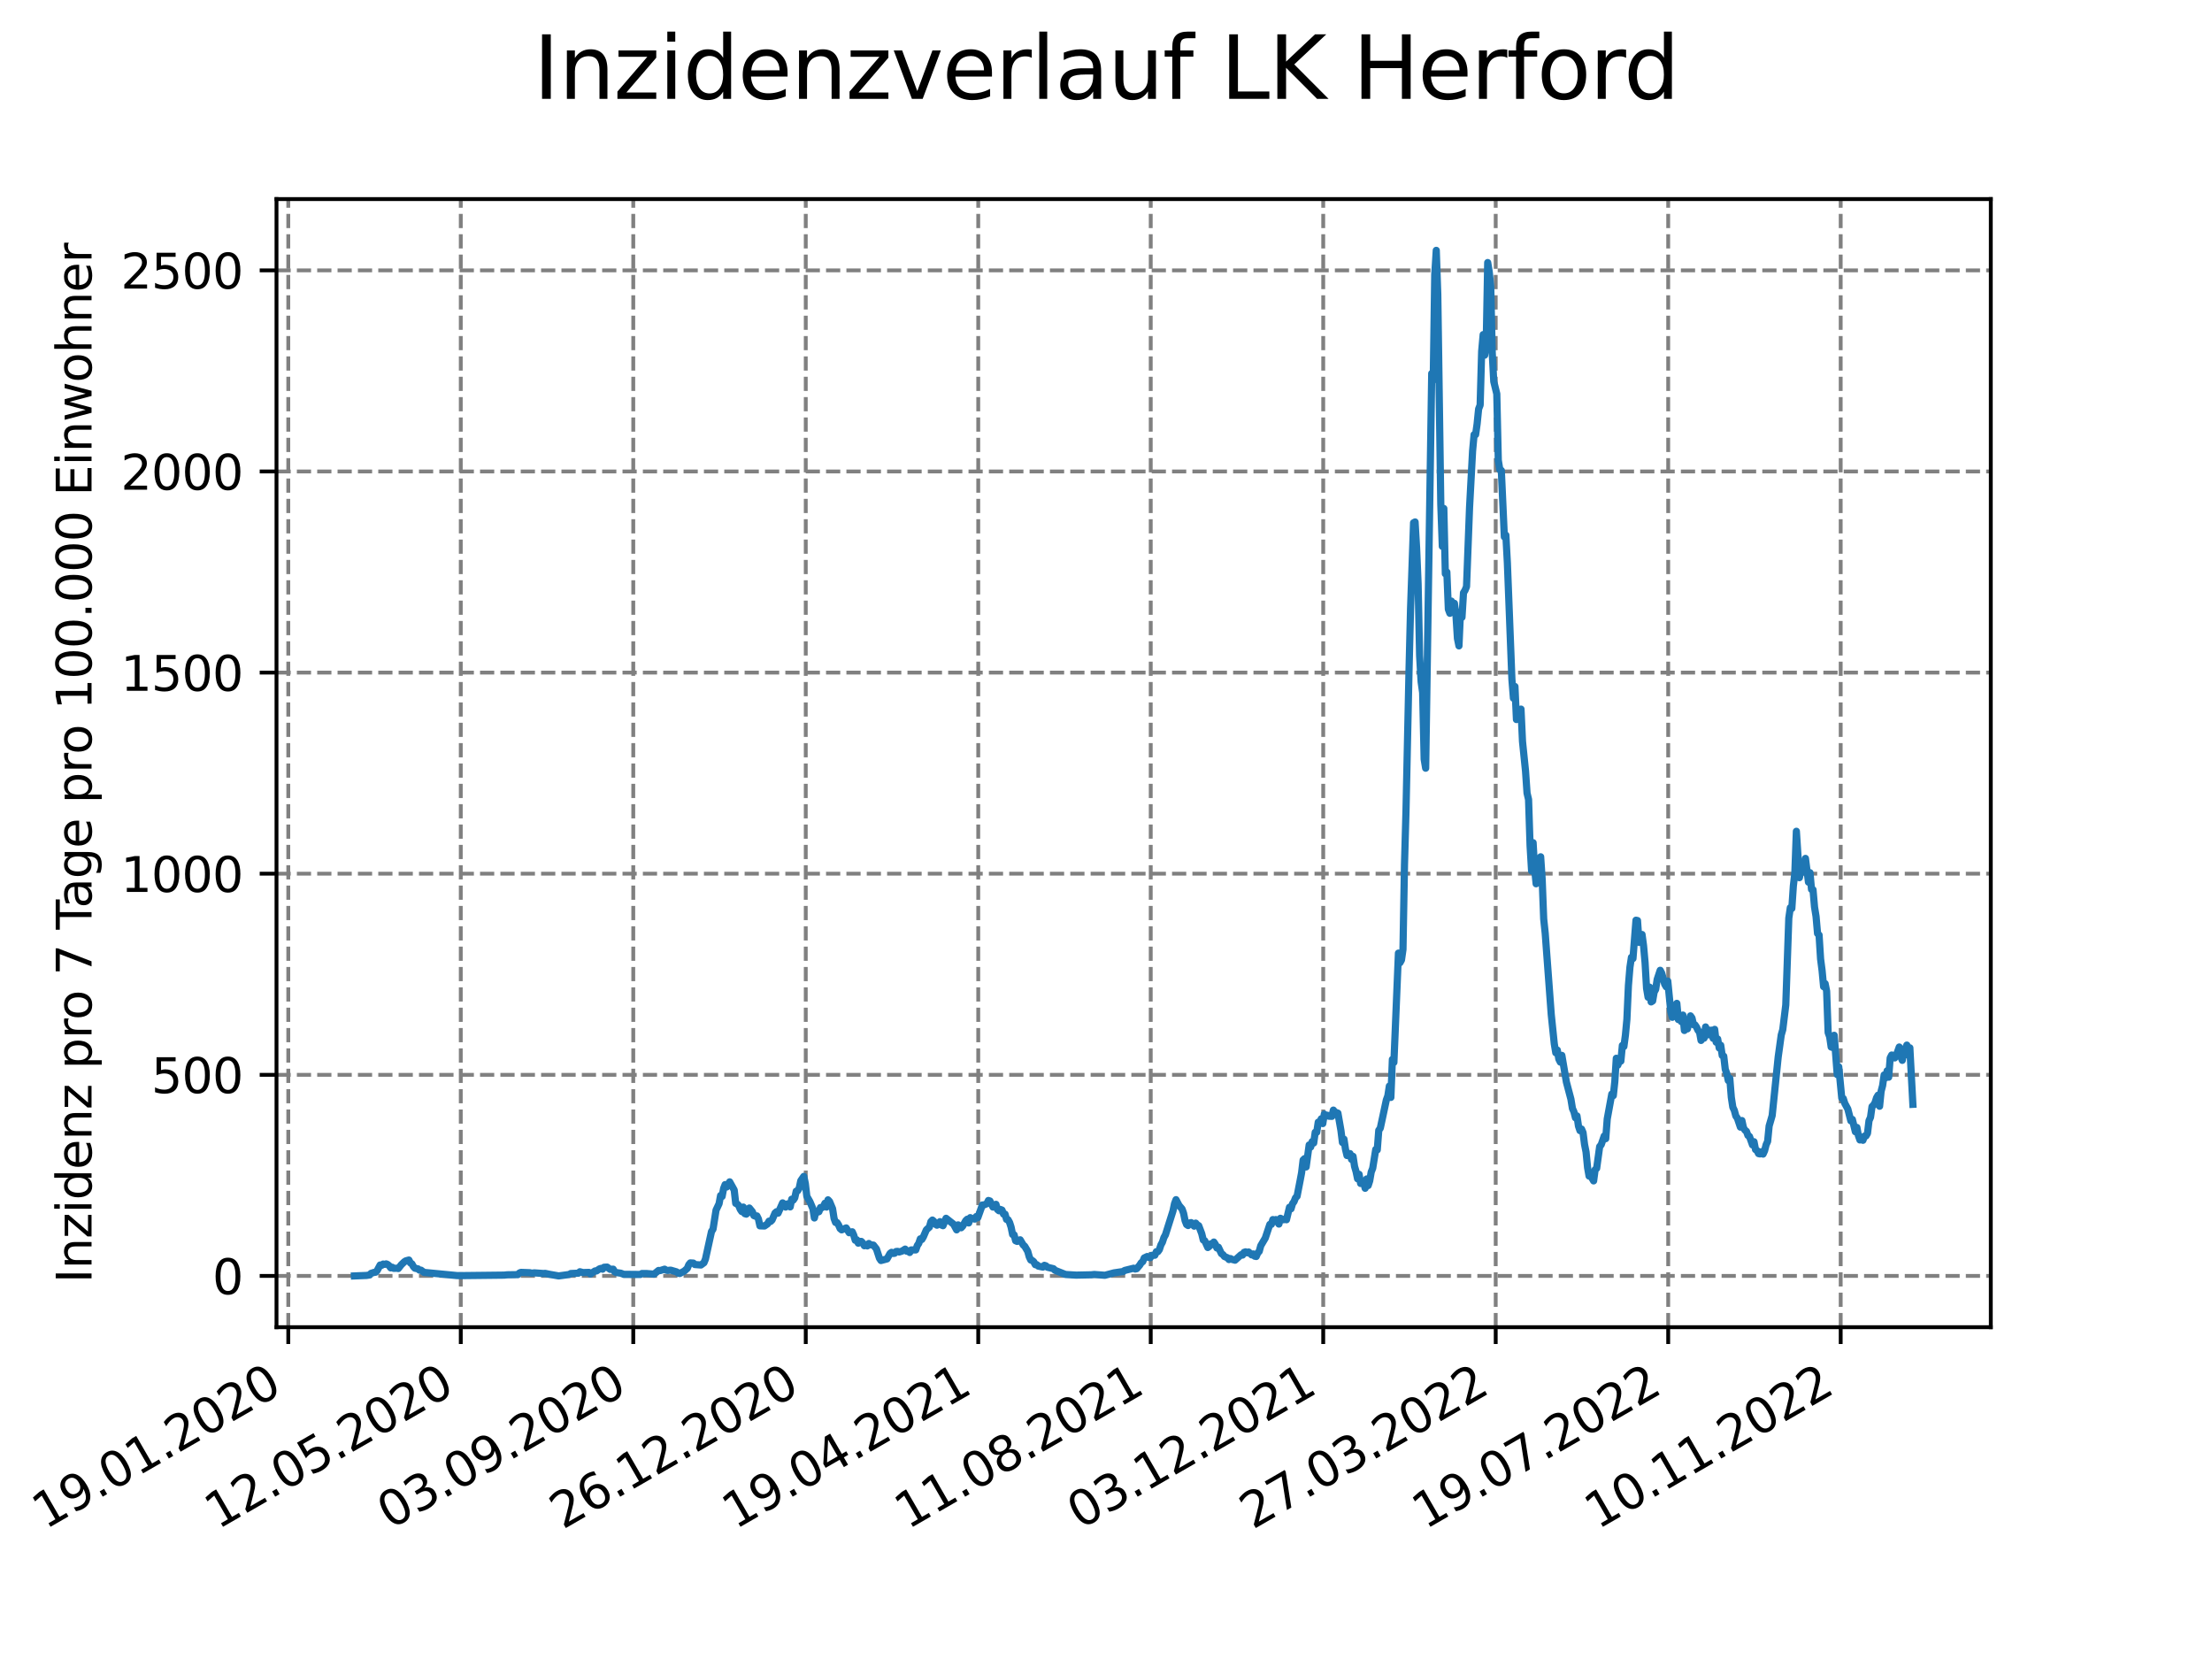 <?xml version="1.0" encoding="utf-8" standalone="no"?>
<!DOCTYPE svg PUBLIC "-//W3C//DTD SVG 1.1//EN"
  "http://www.w3.org/Graphics/SVG/1.1/DTD/svg11.dtd">
<svg xmlns:xlink="http://www.w3.org/1999/xlink" width="460.8pt" height="345.6pt" viewBox="0 0 460.8 345.6" xmlns="http://www.w3.org/2000/svg" version="1.1">
 <defs>
  <style type="text/css">*{stroke-linejoin: round; stroke-linecap: butt}</style>
 </defs>
 <g id="figure_1">
  <g id="patch_1">
   <path d="M 0 345.6 
L 460.8 345.6 
L 460.8 0 
L 0 0 
z
" style="fill: #ffffff"/>
  </g>
  <g id="axes_1">
   <g id="patch_2">
    <path d="M 57.6 276.48 
L 414.72 276.48 
L 414.72 41.472 
L 57.6 41.472 
z
" style="fill: #ffffff"/>
   </g>
   <g id="matplotlib.axis_1">
    <g id="xtick_1">
     <g id="line2d_1">
      <path d="M 60.056 276.48 
L 60.056 41.472 
" clip-path="url(#pedd8acd4c6)" style="fill: none; stroke-dasharray: 2.96,1.28; stroke-dashoffset: 0; stroke: #808080; stroke-width: 0.8"/>
     </g>
     <g id="line2d_2">
      <defs>
       <path id="m273c2d7224" d="M 0 0 
L 0 3.5 
" style="stroke: #000000; stroke-width: 0.8"/>
      </defs>
      <g>
       <use xlink:href="#m273c2d7224" x="60.056" y="276.48" style="stroke: #000000; stroke-width: 0.8"/>
      </g>
     </g>
     <g id="text_1">
      <!-- 19.01.2020 -->
      <g transform="translate(9.431 318.689) rotate(-30) scale(0.1 -0.1)">
       <defs>
        <path id="DejaVuSans-31" d="M 794 531 
L 1825 531 
L 1825 4091 
L 703 3866 
L 703 4441 
L 1819 4666 
L 2450 4666 
L 2450 531 
L 3481 531 
L 3481 0 
L 794 0 
L 794 531 
z
" transform="scale(0.016)"/>
        <path id="DejaVuSans-39" d="M 703 97 
L 703 672 
Q 941 559 1184 500 
Q 1428 441 1663 441 
Q 2288 441 2617 861 
Q 2947 1281 2994 2138 
Q 2813 1869 2534 1725 
Q 2256 1581 1919 1581 
Q 1219 1581 811 2004 
Q 403 2428 403 3163 
Q 403 3881 828 4315 
Q 1253 4750 1959 4750 
Q 2769 4750 3195 4129 
Q 3622 3509 3622 2328 
Q 3622 1225 3098 567 
Q 2575 -91 1691 -91 
Q 1453 -91 1209 -44 
Q 966 3 703 97 
z
M 1959 2075 
Q 2384 2075 2632 2365 
Q 2881 2656 2881 3163 
Q 2881 3666 2632 3958 
Q 2384 4250 1959 4250 
Q 1534 4250 1286 3958 
Q 1038 3666 1038 3163 
Q 1038 2656 1286 2365 
Q 1534 2075 1959 2075 
z
" transform="scale(0.016)"/>
        <path id="DejaVuSans-2e" d="M 684 794 
L 1344 794 
L 1344 0 
L 684 0 
L 684 794 
z
" transform="scale(0.016)"/>
        <path id="DejaVuSans-30" d="M 2034 4250 
Q 1547 4250 1301 3770 
Q 1056 3291 1056 2328 
Q 1056 1369 1301 889 
Q 1547 409 2034 409 
Q 2525 409 2770 889 
Q 3016 1369 3016 2328 
Q 3016 3291 2770 3770 
Q 2525 4250 2034 4250 
z
M 2034 4750 
Q 2819 4750 3233 4129 
Q 3647 3509 3647 2328 
Q 3647 1150 3233 529 
Q 2819 -91 2034 -91 
Q 1250 -91 836 529 
Q 422 1150 422 2328 
Q 422 3509 836 4129 
Q 1250 4750 2034 4750 
z
" transform="scale(0.016)"/>
        <path id="DejaVuSans-32" d="M 1228 531 
L 3431 531 
L 3431 0 
L 469 0 
L 469 531 
Q 828 903 1448 1529 
Q 2069 2156 2228 2338 
Q 2531 2678 2651 2914 
Q 2772 3150 2772 3378 
Q 2772 3750 2511 3984 
Q 2250 4219 1831 4219 
Q 1534 4219 1204 4116 
Q 875 4013 500 3803 
L 500 4441 
Q 881 4594 1212 4672 
Q 1544 4750 1819 4750 
Q 2544 4750 2975 4387 
Q 3406 4025 3406 3419 
Q 3406 3131 3298 2873 
Q 3191 2616 2906 2266 
Q 2828 2175 2409 1742 
Q 1991 1309 1228 531 
z
" transform="scale(0.016)"/>
       </defs>
       <use xlink:href="#DejaVuSans-31"/>
       <use xlink:href="#DejaVuSans-39" x="63.623"/>
       <use xlink:href="#DejaVuSans-2e" x="127.246"/>
       <use xlink:href="#DejaVuSans-30" x="159.033"/>
       <use xlink:href="#DejaVuSans-31" x="222.656"/>
       <use xlink:href="#DejaVuSans-2e" x="286.279"/>
       <use xlink:href="#DejaVuSans-32" x="318.066"/>
       <use xlink:href="#DejaVuSans-30" x="381.689"/>
       <use xlink:href="#DejaVuSans-32" x="445.312"/>
       <use xlink:href="#DejaVuSans-30" x="508.936"/>
      </g>
     </g>
    </g>
    <g id="xtick_2">
     <g id="line2d_3">
      <path d="M 95.989 276.48 
L 95.989 41.472 
" clip-path="url(#pedd8acd4c6)" style="fill: none; stroke-dasharray: 2.96,1.28; stroke-dashoffset: 0; stroke: #808080; stroke-width: 0.8"/>
     </g>
     <g id="line2d_4">
      <g>
       <use xlink:href="#m273c2d7224" x="95.989" y="276.48" style="stroke: #000000; stroke-width: 0.8"/>
      </g>
     </g>
     <g id="text_2">
      <!-- 12.05.2020 -->
      <g transform="translate(45.363 318.689) rotate(-30) scale(0.1 -0.1)">
       <defs>
        <path id="DejaVuSans-35" d="M 691 4666 
L 3169 4666 
L 3169 4134 
L 1269 4134 
L 1269 2991 
Q 1406 3038 1543 3061 
Q 1681 3084 1819 3084 
Q 2600 3084 3056 2656 
Q 3513 2228 3513 1497 
Q 3513 744 3044 326 
Q 2575 -91 1722 -91 
Q 1428 -91 1123 -41 
Q 819 9 494 109 
L 494 744 
Q 775 591 1075 516 
Q 1375 441 1709 441 
Q 2250 441 2565 725 
Q 2881 1009 2881 1497 
Q 2881 1984 2565 2268 
Q 2250 2553 1709 2553 
Q 1456 2553 1204 2497 
Q 953 2441 691 2322 
L 691 4666 
z
" transform="scale(0.016)"/>
       </defs>
       <use xlink:href="#DejaVuSans-31"/>
       <use xlink:href="#DejaVuSans-32" x="63.623"/>
       <use xlink:href="#DejaVuSans-2e" x="127.246"/>
       <use xlink:href="#DejaVuSans-30" x="159.033"/>
       <use xlink:href="#DejaVuSans-35" x="222.656"/>
       <use xlink:href="#DejaVuSans-2e" x="286.279"/>
       <use xlink:href="#DejaVuSans-32" x="318.066"/>
       <use xlink:href="#DejaVuSans-30" x="381.689"/>
       <use xlink:href="#DejaVuSans-32" x="445.312"/>
       <use xlink:href="#DejaVuSans-30" x="508.936"/>
      </g>
     </g>
    </g>
    <g id="xtick_3">
     <g id="line2d_5">
      <path d="M 131.921 276.48 
L 131.921 41.472 
" clip-path="url(#pedd8acd4c6)" style="fill: none; stroke-dasharray: 2.96,1.28; stroke-dashoffset: 0; stroke: #808080; stroke-width: 0.8"/>
     </g>
     <g id="line2d_6">
      <g>
       <use xlink:href="#m273c2d7224" x="131.921" y="276.48" style="stroke: #000000; stroke-width: 0.8"/>
      </g>
     </g>
     <g id="text_3">
      <!-- 03.09.2020 -->
      <g transform="translate(81.296 318.689) rotate(-30) scale(0.1 -0.1)">
       <defs>
        <path id="DejaVuSans-33" d="M 2597 2516 
Q 3050 2419 3304 2112 
Q 3559 1806 3559 1356 
Q 3559 666 3084 287 
Q 2609 -91 1734 -91 
Q 1441 -91 1130 -33 
Q 819 25 488 141 
L 488 750 
Q 750 597 1062 519 
Q 1375 441 1716 441 
Q 2309 441 2620 675 
Q 2931 909 2931 1356 
Q 2931 1769 2642 2001 
Q 2353 2234 1838 2234 
L 1294 2234 
L 1294 2753 
L 1863 2753 
Q 2328 2753 2575 2939 
Q 2822 3125 2822 3475 
Q 2822 3834 2567 4026 
Q 2313 4219 1838 4219 
Q 1578 4219 1281 4162 
Q 984 4106 628 3988 
L 628 4550 
Q 988 4650 1302 4700 
Q 1616 4750 1894 4750 
Q 2613 4750 3031 4423 
Q 3450 4097 3450 3541 
Q 3450 3153 3228 2886 
Q 3006 2619 2597 2516 
z
" transform="scale(0.016)"/>
       </defs>
       <use xlink:href="#DejaVuSans-30"/>
       <use xlink:href="#DejaVuSans-33" x="63.623"/>
       <use xlink:href="#DejaVuSans-2e" x="127.246"/>
       <use xlink:href="#DejaVuSans-30" x="159.033"/>
       <use xlink:href="#DejaVuSans-39" x="222.656"/>
       <use xlink:href="#DejaVuSans-2e" x="286.279"/>
       <use xlink:href="#DejaVuSans-32" x="318.066"/>
       <use xlink:href="#DejaVuSans-30" x="381.689"/>
       <use xlink:href="#DejaVuSans-32" x="445.312"/>
       <use xlink:href="#DejaVuSans-30" x="508.936"/>
      </g>
     </g>
    </g>
    <g id="xtick_4">
     <g id="line2d_7">
      <path d="M 167.854 276.48 
L 167.854 41.472 
" clip-path="url(#pedd8acd4c6)" style="fill: none; stroke-dasharray: 2.96,1.28; stroke-dashoffset: 0; stroke: #808080; stroke-width: 0.8"/>
     </g>
     <g id="line2d_8">
      <g>
       <use xlink:href="#m273c2d7224" x="167.854" y="276.48" style="stroke: #000000; stroke-width: 0.8"/>
      </g>
     </g>
     <g id="text_4">
      <!-- 26.12.2020 -->
      <g transform="translate(117.229 318.689) rotate(-30) scale(0.1 -0.1)">
       <defs>
        <path id="DejaVuSans-36" d="M 2113 2584 
Q 1688 2584 1439 2293 
Q 1191 2003 1191 1497 
Q 1191 994 1439 701 
Q 1688 409 2113 409 
Q 2538 409 2786 701 
Q 3034 994 3034 1497 
Q 3034 2003 2786 2293 
Q 2538 2584 2113 2584 
z
M 3366 4563 
L 3366 3988 
Q 3128 4100 2886 4159 
Q 2644 4219 2406 4219 
Q 1781 4219 1451 3797 
Q 1122 3375 1075 2522 
Q 1259 2794 1537 2939 
Q 1816 3084 2150 3084 
Q 2853 3084 3261 2657 
Q 3669 2231 3669 1497 
Q 3669 778 3244 343 
Q 2819 -91 2113 -91 
Q 1303 -91 875 529 
Q 447 1150 447 2328 
Q 447 3434 972 4092 
Q 1497 4750 2381 4750 
Q 2619 4750 2861 4703 
Q 3103 4656 3366 4563 
z
" transform="scale(0.016)"/>
       </defs>
       <use xlink:href="#DejaVuSans-32"/>
       <use xlink:href="#DejaVuSans-36" x="63.623"/>
       <use xlink:href="#DejaVuSans-2e" x="127.246"/>
       <use xlink:href="#DejaVuSans-31" x="159.033"/>
       <use xlink:href="#DejaVuSans-32" x="222.656"/>
       <use xlink:href="#DejaVuSans-2e" x="286.279"/>
       <use xlink:href="#DejaVuSans-32" x="318.066"/>
       <use xlink:href="#DejaVuSans-30" x="381.689"/>
       <use xlink:href="#DejaVuSans-32" x="445.312"/>
       <use xlink:href="#DejaVuSans-30" x="508.936"/>
      </g>
     </g>
    </g>
    <g id="xtick_5">
     <g id="line2d_9">
      <path d="M 203.786 276.48 
L 203.786 41.472 
" clip-path="url(#pedd8acd4c6)" style="fill: none; stroke-dasharray: 2.96,1.28; stroke-dashoffset: 0; stroke: #808080; stroke-width: 0.8"/>
     </g>
     <g id="line2d_10">
      <g>
       <use xlink:href="#m273c2d7224" x="203.786" y="276.48" style="stroke: #000000; stroke-width: 0.8"/>
      </g>
     </g>
     <g id="text_5">
      <!-- 19.04.2021 -->
      <g transform="translate(153.161 318.689) rotate(-30) scale(0.1 -0.1)">
       <defs>
        <path id="DejaVuSans-34" d="M 2419 4116 
L 825 1625 
L 2419 1625 
L 2419 4116 
z
M 2253 4666 
L 3047 4666 
L 3047 1625 
L 3713 1625 
L 3713 1100 
L 3047 1100 
L 3047 0 
L 2419 0 
L 2419 1100 
L 313 1100 
L 313 1709 
L 2253 4666 
z
" transform="scale(0.016)"/>
       </defs>
       <use xlink:href="#DejaVuSans-31"/>
       <use xlink:href="#DejaVuSans-39" x="63.623"/>
       <use xlink:href="#DejaVuSans-2e" x="127.246"/>
       <use xlink:href="#DejaVuSans-30" x="159.033"/>
       <use xlink:href="#DejaVuSans-34" x="222.656"/>
       <use xlink:href="#DejaVuSans-2e" x="286.279"/>
       <use xlink:href="#DejaVuSans-32" x="318.066"/>
       <use xlink:href="#DejaVuSans-30" x="381.689"/>
       <use xlink:href="#DejaVuSans-32" x="445.312"/>
       <use xlink:href="#DejaVuSans-31" x="508.936"/>
      </g>
     </g>
    </g>
    <g id="xtick_6">
     <g id="line2d_11">
      <path d="M 239.719 276.48 
L 239.719 41.472 
" clip-path="url(#pedd8acd4c6)" style="fill: none; stroke-dasharray: 2.96,1.28; stroke-dashoffset: 0; stroke: #808080; stroke-width: 0.8"/>
     </g>
     <g id="line2d_12">
      <g>
       <use xlink:href="#m273c2d7224" x="239.719" y="276.48" style="stroke: #000000; stroke-width: 0.8"/>
      </g>
     </g>
     <g id="text_6">
      <!-- 11.08.2021 -->
      <g transform="translate(189.094 318.689) rotate(-30) scale(0.1 -0.1)">
       <defs>
        <path id="DejaVuSans-38" d="M 2034 2216 
Q 1584 2216 1326 1975 
Q 1069 1734 1069 1313 
Q 1069 891 1326 650 
Q 1584 409 2034 409 
Q 2484 409 2743 651 
Q 3003 894 3003 1313 
Q 3003 1734 2745 1975 
Q 2488 2216 2034 2216 
z
M 1403 2484 
Q 997 2584 770 2862 
Q 544 3141 544 3541 
Q 544 4100 942 4425 
Q 1341 4750 2034 4750 
Q 2731 4750 3128 4425 
Q 3525 4100 3525 3541 
Q 3525 3141 3298 2862 
Q 3072 2584 2669 2484 
Q 3125 2378 3379 2068 
Q 3634 1759 3634 1313 
Q 3634 634 3220 271 
Q 2806 -91 2034 -91 
Q 1263 -91 848 271 
Q 434 634 434 1313 
Q 434 1759 690 2068 
Q 947 2378 1403 2484 
z
M 1172 3481 
Q 1172 3119 1398 2916 
Q 1625 2713 2034 2713 
Q 2441 2713 2670 2916 
Q 2900 3119 2900 3481 
Q 2900 3844 2670 4047 
Q 2441 4250 2034 4250 
Q 1625 4250 1398 4047 
Q 1172 3844 1172 3481 
z
" transform="scale(0.016)"/>
       </defs>
       <use xlink:href="#DejaVuSans-31"/>
       <use xlink:href="#DejaVuSans-31" x="63.623"/>
       <use xlink:href="#DejaVuSans-2e" x="127.246"/>
       <use xlink:href="#DejaVuSans-30" x="159.033"/>
       <use xlink:href="#DejaVuSans-38" x="222.656"/>
       <use xlink:href="#DejaVuSans-2e" x="286.279"/>
       <use xlink:href="#DejaVuSans-32" x="318.066"/>
       <use xlink:href="#DejaVuSans-30" x="381.689"/>
       <use xlink:href="#DejaVuSans-32" x="445.312"/>
       <use xlink:href="#DejaVuSans-31" x="508.936"/>
      </g>
     </g>
    </g>
    <g id="xtick_7">
     <g id="line2d_13">
      <path d="M 275.652 276.48 
L 275.652 41.472 
" clip-path="url(#pedd8acd4c6)" style="fill: none; stroke-dasharray: 2.96,1.28; stroke-dashoffset: 0; stroke: #808080; stroke-width: 0.8"/>
     </g>
     <g id="line2d_14">
      <g>
       <use xlink:href="#m273c2d7224" x="275.652" y="276.48" style="stroke: #000000; stroke-width: 0.8"/>
      </g>
     </g>
     <g id="text_7">
      <!-- 03.12.2021 -->
      <g transform="translate(225.027 318.689) rotate(-30) scale(0.1 -0.1)">
       <use xlink:href="#DejaVuSans-30"/>
       <use xlink:href="#DejaVuSans-33" x="63.623"/>
       <use xlink:href="#DejaVuSans-2e" x="127.246"/>
       <use xlink:href="#DejaVuSans-31" x="159.033"/>
       <use xlink:href="#DejaVuSans-32" x="222.656"/>
       <use xlink:href="#DejaVuSans-2e" x="286.279"/>
       <use xlink:href="#DejaVuSans-32" x="318.066"/>
       <use xlink:href="#DejaVuSans-30" x="381.689"/>
       <use xlink:href="#DejaVuSans-32" x="445.312"/>
       <use xlink:href="#DejaVuSans-31" x="508.936"/>
      </g>
     </g>
    </g>
    <g id="xtick_8">
     <g id="line2d_15">
      <path d="M 311.584 276.48 
L 311.584 41.472 
" clip-path="url(#pedd8acd4c6)" style="fill: none; stroke-dasharray: 2.96,1.28; stroke-dashoffset: 0; stroke: #808080; stroke-width: 0.8"/>
     </g>
     <g id="line2d_16">
      <g>
       <use xlink:href="#m273c2d7224" x="311.584" y="276.48" style="stroke: #000000; stroke-width: 0.8"/>
      </g>
     </g>
     <g id="text_8">
      <!-- 27.03.2022 -->
      <g transform="translate(260.959 318.689) rotate(-30) scale(0.1 -0.1)">
       <defs>
        <path id="DejaVuSans-37" d="M 525 4666 
L 3525 4666 
L 3525 4397 
L 1831 0 
L 1172 0 
L 2766 4134 
L 525 4134 
L 525 4666 
z
" transform="scale(0.016)"/>
       </defs>
       <use xlink:href="#DejaVuSans-32"/>
       <use xlink:href="#DejaVuSans-37" x="63.623"/>
       <use xlink:href="#DejaVuSans-2e" x="127.246"/>
       <use xlink:href="#DejaVuSans-30" x="159.033"/>
       <use xlink:href="#DejaVuSans-33" x="222.656"/>
       <use xlink:href="#DejaVuSans-2e" x="286.279"/>
       <use xlink:href="#DejaVuSans-32" x="318.066"/>
       <use xlink:href="#DejaVuSans-30" x="381.689"/>
       <use xlink:href="#DejaVuSans-32" x="445.312"/>
       <use xlink:href="#DejaVuSans-32" x="508.936"/>
      </g>
     </g>
    </g>
    <g id="xtick_9">
     <g id="line2d_17">
      <path d="M 347.517 276.48 
L 347.517 41.472 
" clip-path="url(#pedd8acd4c6)" style="fill: none; stroke-dasharray: 2.96,1.28; stroke-dashoffset: 0; stroke: #808080; stroke-width: 0.8"/>
     </g>
     <g id="line2d_18">
      <g>
       <use xlink:href="#m273c2d7224" x="347.517" y="276.48" style="stroke: #000000; stroke-width: 0.8"/>
      </g>
     </g>
     <g id="text_9">
      <!-- 19.07.2022 -->
      <g transform="translate(296.892 318.689) rotate(-30) scale(0.1 -0.1)">
       <use xlink:href="#DejaVuSans-31"/>
       <use xlink:href="#DejaVuSans-39" x="63.623"/>
       <use xlink:href="#DejaVuSans-2e" x="127.246"/>
       <use xlink:href="#DejaVuSans-30" x="159.033"/>
       <use xlink:href="#DejaVuSans-37" x="222.656"/>
       <use xlink:href="#DejaVuSans-2e" x="286.279"/>
       <use xlink:href="#DejaVuSans-32" x="318.066"/>
       <use xlink:href="#DejaVuSans-30" x="381.689"/>
       <use xlink:href="#DejaVuSans-32" x="445.312"/>
       <use xlink:href="#DejaVuSans-32" x="508.936"/>
      </g>
     </g>
    </g>
    <g id="xtick_10">
     <g id="line2d_19">
      <path d="M 383.45 276.48 
L 383.45 41.472 
" clip-path="url(#pedd8acd4c6)" style="fill: none; stroke-dasharray: 2.96,1.28; stroke-dashoffset: 0; stroke: #808080; stroke-width: 0.8"/>
     </g>
     <g id="line2d_20">
      <g>
       <use xlink:href="#m273c2d7224" x="383.45" y="276.48" style="stroke: #000000; stroke-width: 0.8"/>
      </g>
     </g>
     <g id="text_10">
      <!-- 10.11.2022 -->
      <g transform="translate(332.824 318.689) rotate(-30) scale(0.1 -0.1)">
       <use xlink:href="#DejaVuSans-31"/>
       <use xlink:href="#DejaVuSans-30" x="63.623"/>
       <use xlink:href="#DejaVuSans-2e" x="127.246"/>
       <use xlink:href="#DejaVuSans-31" x="159.033"/>
       <use xlink:href="#DejaVuSans-31" x="222.656"/>
       <use xlink:href="#DejaVuSans-2e" x="286.279"/>
       <use xlink:href="#DejaVuSans-32" x="318.066"/>
       <use xlink:href="#DejaVuSans-30" x="381.689"/>
       <use xlink:href="#DejaVuSans-32" x="445.312"/>
       <use xlink:href="#DejaVuSans-32" x="508.936"/>
      </g>
     </g>
    </g>
   </g>
   <g id="matplotlib.axis_2">
    <g id="ytick_1">
     <g id="line2d_21">
      <path d="M 57.6 265.798 
L 414.72 265.798 
" clip-path="url(#pedd8acd4c6)" style="fill: none; stroke-dasharray: 2.96,1.28; stroke-dashoffset: 0; stroke: #808080; stroke-width: 0.8"/>
     </g>
     <g id="line2d_22">
      <defs>
       <path id="m7cd1b153c2" d="M 0 0 
L -3.5 0 
" style="stroke: #000000; stroke-width: 0.8"/>
      </defs>
      <g>
       <use xlink:href="#m7cd1b153c2" x="57.6" y="265.798" style="stroke: #000000; stroke-width: 0.8"/>
      </g>
     </g>
     <g id="text_11">
      <!-- 0 -->
      <g transform="translate(44.237 269.597) scale(0.1 -0.1)">
       <use xlink:href="#DejaVuSans-30"/>
      </g>
     </g>
    </g>
    <g id="ytick_2">
     <g id="line2d_23">
      <path d="M 57.6 223.902 
L 414.72 223.902 
" clip-path="url(#pedd8acd4c6)" style="fill: none; stroke-dasharray: 2.96,1.28; stroke-dashoffset: 0; stroke: #808080; stroke-width: 0.8"/>
     </g>
     <g id="line2d_24">
      <g>
       <use xlink:href="#m7cd1b153c2" x="57.6" y="223.902" style="stroke: #000000; stroke-width: 0.8"/>
      </g>
     </g>
     <g id="text_12">
      <!-- 500 -->
      <g transform="translate(31.512 227.701) scale(0.1 -0.1)">
       <use xlink:href="#DejaVuSans-35"/>
       <use xlink:href="#DejaVuSans-30" x="63.623"/>
       <use xlink:href="#DejaVuSans-30" x="127.246"/>
      </g>
     </g>
    </g>
    <g id="ytick_3">
     <g id="line2d_25">
      <path d="M 57.6 182.006 
L 414.72 182.006 
" clip-path="url(#pedd8acd4c6)" style="fill: none; stroke-dasharray: 2.96,1.28; stroke-dashoffset: 0; stroke: #808080; stroke-width: 0.8"/>
     </g>
     <g id="line2d_26">
      <g>
       <use xlink:href="#m7cd1b153c2" x="57.6" y="182.006" style="stroke: #000000; stroke-width: 0.8"/>
      </g>
     </g>
     <g id="text_13">
      <!-- 1000 -->
      <g transform="translate(25.15 185.806) scale(0.1 -0.1)">
       <use xlink:href="#DejaVuSans-31"/>
       <use xlink:href="#DejaVuSans-30" x="63.623"/>
       <use xlink:href="#DejaVuSans-30" x="127.246"/>
       <use xlink:href="#DejaVuSans-30" x="190.869"/>
      </g>
     </g>
    </g>
    <g id="ytick_4">
     <g id="line2d_27">
      <path d="M 57.6 140.111 
L 414.72 140.111 
" clip-path="url(#pedd8acd4c6)" style="fill: none; stroke-dasharray: 2.96,1.28; stroke-dashoffset: 0; stroke: #808080; stroke-width: 0.8"/>
     </g>
     <g id="line2d_28">
      <g>
       <use xlink:href="#m7cd1b153c2" x="57.6" y="140.111" style="stroke: #000000; stroke-width: 0.8"/>
      </g>
     </g>
     <g id="text_14">
      <!-- 1500 -->
      <g transform="translate(25.15 143.91) scale(0.1 -0.1)">
       <use xlink:href="#DejaVuSans-31"/>
       <use xlink:href="#DejaVuSans-35" x="63.623"/>
       <use xlink:href="#DejaVuSans-30" x="127.246"/>
       <use xlink:href="#DejaVuSans-30" x="190.869"/>
      </g>
     </g>
    </g>
    <g id="ytick_5">
     <g id="line2d_29">
      <path d="M 57.6 98.215 
L 414.72 98.215 
" clip-path="url(#pedd8acd4c6)" style="fill: none; stroke-dasharray: 2.96,1.28; stroke-dashoffset: 0; stroke: #808080; stroke-width: 0.8"/>
     </g>
     <g id="line2d_30">
      <g>
       <use xlink:href="#m7cd1b153c2" x="57.6" y="98.215" style="stroke: #000000; stroke-width: 0.8"/>
      </g>
     </g>
     <g id="text_15">
      <!-- 2000 -->
      <g transform="translate(25.15 102.014) scale(0.1 -0.1)">
       <use xlink:href="#DejaVuSans-32"/>
       <use xlink:href="#DejaVuSans-30" x="63.623"/>
       <use xlink:href="#DejaVuSans-30" x="127.246"/>
       <use xlink:href="#DejaVuSans-30" x="190.869"/>
      </g>
     </g>
    </g>
    <g id="ytick_6">
     <g id="line2d_31">
      <path d="M 57.6 56.319 
L 414.72 56.319 
" clip-path="url(#pedd8acd4c6)" style="fill: none; stroke-dasharray: 2.96,1.28; stroke-dashoffset: 0; stroke: #808080; stroke-width: 0.8"/>
     </g>
     <g id="line2d_32">
      <g>
       <use xlink:href="#m7cd1b153c2" x="57.6" y="56.319" style="stroke: #000000; stroke-width: 0.8"/>
      </g>
     </g>
     <g id="text_16">
      <!-- 2500 -->
      <g transform="translate(25.15 60.118) scale(0.1 -0.1)">
       <use xlink:href="#DejaVuSans-32"/>
       <use xlink:href="#DejaVuSans-35" x="63.623"/>
       <use xlink:href="#DejaVuSans-30" x="127.246"/>
       <use xlink:href="#DejaVuSans-30" x="190.869"/>
      </g>
     </g>
    </g>
    <g id="text_17">
     <!-- Inzidenz pro 7 Tage pro 100.000 Einwohner -->
     <g transform="translate(19.07 267.301) rotate(-90) scale(0.1 -0.1)">
      <defs>
       <path id="DejaVuSans-49" d="M 628 4666 
L 1259 4666 
L 1259 0 
L 628 0 
L 628 4666 
z
" transform="scale(0.016)"/>
       <path id="DejaVuSans-6e" d="M 3513 2113 
L 3513 0 
L 2938 0 
L 2938 2094 
Q 2938 2591 2744 2837 
Q 2550 3084 2163 3084 
Q 1697 3084 1428 2787 
Q 1159 2491 1159 1978 
L 1159 0 
L 581 0 
L 581 3500 
L 1159 3500 
L 1159 2956 
Q 1366 3272 1645 3428 
Q 1925 3584 2291 3584 
Q 2894 3584 3203 3211 
Q 3513 2838 3513 2113 
z
" transform="scale(0.016)"/>
       <path id="DejaVuSans-7a" d="M 353 3500 
L 3084 3500 
L 3084 2975 
L 922 459 
L 3084 459 
L 3084 0 
L 275 0 
L 275 525 
L 2438 3041 
L 353 3041 
L 353 3500 
z
" transform="scale(0.016)"/>
       <path id="DejaVuSans-69" d="M 603 3500 
L 1178 3500 
L 1178 0 
L 603 0 
L 603 3500 
z
M 603 4863 
L 1178 4863 
L 1178 4134 
L 603 4134 
L 603 4863 
z
" transform="scale(0.016)"/>
       <path id="DejaVuSans-64" d="M 2906 2969 
L 2906 4863 
L 3481 4863 
L 3481 0 
L 2906 0 
L 2906 525 
Q 2725 213 2448 61 
Q 2172 -91 1784 -91 
Q 1150 -91 751 415 
Q 353 922 353 1747 
Q 353 2572 751 3078 
Q 1150 3584 1784 3584 
Q 2172 3584 2448 3432 
Q 2725 3281 2906 2969 
z
M 947 1747 
Q 947 1113 1208 752 
Q 1469 391 1925 391 
Q 2381 391 2643 752 
Q 2906 1113 2906 1747 
Q 2906 2381 2643 2742 
Q 2381 3103 1925 3103 
Q 1469 3103 1208 2742 
Q 947 2381 947 1747 
z
" transform="scale(0.016)"/>
       <path id="DejaVuSans-65" d="M 3597 1894 
L 3597 1613 
L 953 1613 
Q 991 1019 1311 708 
Q 1631 397 2203 397 
Q 2534 397 2845 478 
Q 3156 559 3463 722 
L 3463 178 
Q 3153 47 2828 -22 
Q 2503 -91 2169 -91 
Q 1331 -91 842 396 
Q 353 884 353 1716 
Q 353 2575 817 3079 
Q 1281 3584 2069 3584 
Q 2775 3584 3186 3129 
Q 3597 2675 3597 1894 
z
M 3022 2063 
Q 3016 2534 2758 2815 
Q 2500 3097 2075 3097 
Q 1594 3097 1305 2825 
Q 1016 2553 972 2059 
L 3022 2063 
z
" transform="scale(0.016)"/>
       <path id="DejaVuSans-20" transform="scale(0.016)"/>
       <path id="DejaVuSans-70" d="M 1159 525 
L 1159 -1331 
L 581 -1331 
L 581 3500 
L 1159 3500 
L 1159 2969 
Q 1341 3281 1617 3432 
Q 1894 3584 2278 3584 
Q 2916 3584 3314 3078 
Q 3713 2572 3713 1747 
Q 3713 922 3314 415 
Q 2916 -91 2278 -91 
Q 1894 -91 1617 61 
Q 1341 213 1159 525 
z
M 3116 1747 
Q 3116 2381 2855 2742 
Q 2594 3103 2138 3103 
Q 1681 3103 1420 2742 
Q 1159 2381 1159 1747 
Q 1159 1113 1420 752 
Q 1681 391 2138 391 
Q 2594 391 2855 752 
Q 3116 1113 3116 1747 
z
" transform="scale(0.016)"/>
       <path id="DejaVuSans-72" d="M 2631 2963 
Q 2534 3019 2420 3045 
Q 2306 3072 2169 3072 
Q 1681 3072 1420 2755 
Q 1159 2438 1159 1844 
L 1159 0 
L 581 0 
L 581 3500 
L 1159 3500 
L 1159 2956 
Q 1341 3275 1631 3429 
Q 1922 3584 2338 3584 
Q 2397 3584 2469 3576 
Q 2541 3569 2628 3553 
L 2631 2963 
z
" transform="scale(0.016)"/>
       <path id="DejaVuSans-6f" d="M 1959 3097 
Q 1497 3097 1228 2736 
Q 959 2375 959 1747 
Q 959 1119 1226 758 
Q 1494 397 1959 397 
Q 2419 397 2687 759 
Q 2956 1122 2956 1747 
Q 2956 2369 2687 2733 
Q 2419 3097 1959 3097 
z
M 1959 3584 
Q 2709 3584 3137 3096 
Q 3566 2609 3566 1747 
Q 3566 888 3137 398 
Q 2709 -91 1959 -91 
Q 1206 -91 779 398 
Q 353 888 353 1747 
Q 353 2609 779 3096 
Q 1206 3584 1959 3584 
z
" transform="scale(0.016)"/>
       <path id="DejaVuSans-54" d="M -19 4666 
L 3928 4666 
L 3928 4134 
L 2272 4134 
L 2272 0 
L 1638 0 
L 1638 4134 
L -19 4134 
L -19 4666 
z
" transform="scale(0.016)"/>
       <path id="DejaVuSans-61" d="M 2194 1759 
Q 1497 1759 1228 1600 
Q 959 1441 959 1056 
Q 959 750 1161 570 
Q 1363 391 1709 391 
Q 2188 391 2477 730 
Q 2766 1069 2766 1631 
L 2766 1759 
L 2194 1759 
z
M 3341 1997 
L 3341 0 
L 2766 0 
L 2766 531 
Q 2569 213 2275 61 
Q 1981 -91 1556 -91 
Q 1019 -91 701 211 
Q 384 513 384 1019 
Q 384 1609 779 1909 
Q 1175 2209 1959 2209 
L 2766 2209 
L 2766 2266 
Q 2766 2663 2505 2880 
Q 2244 3097 1772 3097 
Q 1472 3097 1187 3025 
Q 903 2953 641 2809 
L 641 3341 
Q 956 3463 1253 3523 
Q 1550 3584 1831 3584 
Q 2591 3584 2966 3190 
Q 3341 2797 3341 1997 
z
" transform="scale(0.016)"/>
       <path id="DejaVuSans-67" d="M 2906 1791 
Q 2906 2416 2648 2759 
Q 2391 3103 1925 3103 
Q 1463 3103 1205 2759 
Q 947 2416 947 1791 
Q 947 1169 1205 825 
Q 1463 481 1925 481 
Q 2391 481 2648 825 
Q 2906 1169 2906 1791 
z
M 3481 434 
Q 3481 -459 3084 -895 
Q 2688 -1331 1869 -1331 
Q 1566 -1331 1297 -1286 
Q 1028 -1241 775 -1147 
L 775 -588 
Q 1028 -725 1275 -790 
Q 1522 -856 1778 -856 
Q 2344 -856 2625 -561 
Q 2906 -266 2906 331 
L 2906 616 
Q 2728 306 2450 153 
Q 2172 0 1784 0 
Q 1141 0 747 490 
Q 353 981 353 1791 
Q 353 2603 747 3093 
Q 1141 3584 1784 3584 
Q 2172 3584 2450 3431 
Q 2728 3278 2906 2969 
L 2906 3500 
L 3481 3500 
L 3481 434 
z
" transform="scale(0.016)"/>
       <path id="DejaVuSans-45" d="M 628 4666 
L 3578 4666 
L 3578 4134 
L 1259 4134 
L 1259 2753 
L 3481 2753 
L 3481 2222 
L 1259 2222 
L 1259 531 
L 3634 531 
L 3634 0 
L 628 0 
L 628 4666 
z
" transform="scale(0.016)"/>
       <path id="DejaVuSans-77" d="M 269 3500 
L 844 3500 
L 1563 769 
L 2278 3500 
L 2956 3500 
L 3675 769 
L 4391 3500 
L 4966 3500 
L 4050 0 
L 3372 0 
L 2619 2869 
L 1863 0 
L 1184 0 
L 269 3500 
z
" transform="scale(0.016)"/>
       <path id="DejaVuSans-68" d="M 3513 2113 
L 3513 0 
L 2938 0 
L 2938 2094 
Q 2938 2591 2744 2837 
Q 2550 3084 2163 3084 
Q 1697 3084 1428 2787 
Q 1159 2491 1159 1978 
L 1159 0 
L 581 0 
L 581 4863 
L 1159 4863 
L 1159 2956 
Q 1366 3272 1645 3428 
Q 1925 3584 2291 3584 
Q 2894 3584 3203 3211 
Q 3513 2838 3513 2113 
z
" transform="scale(0.016)"/>
      </defs>
      <use xlink:href="#DejaVuSans-49"/>
      <use xlink:href="#DejaVuSans-6e" x="29.492"/>
      <use xlink:href="#DejaVuSans-7a" x="92.871"/>
      <use xlink:href="#DejaVuSans-69" x="145.361"/>
      <use xlink:href="#DejaVuSans-64" x="173.145"/>
      <use xlink:href="#DejaVuSans-65" x="236.621"/>
      <use xlink:href="#DejaVuSans-6e" x="298.145"/>
      <use xlink:href="#DejaVuSans-7a" x="361.523"/>
      <use xlink:href="#DejaVuSans-20" x="414.014"/>
      <use xlink:href="#DejaVuSans-70" x="445.801"/>
      <use xlink:href="#DejaVuSans-72" x="509.277"/>
      <use xlink:href="#DejaVuSans-6f" x="548.141"/>
      <use xlink:href="#DejaVuSans-20" x="609.322"/>
      <use xlink:href="#DejaVuSans-37" x="641.109"/>
      <use xlink:href="#DejaVuSans-20" x="704.732"/>
      <use xlink:href="#DejaVuSans-54" x="736.52"/>
      <use xlink:href="#DejaVuSans-61" x="781.104"/>
      <use xlink:href="#DejaVuSans-67" x="842.383"/>
      <use xlink:href="#DejaVuSans-65" x="905.859"/>
      <use xlink:href="#DejaVuSans-20" x="967.383"/>
      <use xlink:href="#DejaVuSans-70" x="999.17"/>
      <use xlink:href="#DejaVuSans-72" x="1062.646"/>
      <use xlink:href="#DejaVuSans-6f" x="1101.51"/>
      <use xlink:href="#DejaVuSans-20" x="1162.691"/>
      <use xlink:href="#DejaVuSans-31" x="1194.479"/>
      <use xlink:href="#DejaVuSans-30" x="1258.102"/>
      <use xlink:href="#DejaVuSans-30" x="1321.725"/>
      <use xlink:href="#DejaVuSans-2e" x="1385.348"/>
      <use xlink:href="#DejaVuSans-30" x="1417.135"/>
      <use xlink:href="#DejaVuSans-30" x="1480.758"/>
      <use xlink:href="#DejaVuSans-30" x="1544.381"/>
      <use xlink:href="#DejaVuSans-20" x="1608.004"/>
      <use xlink:href="#DejaVuSans-45" x="1639.791"/>
      <use xlink:href="#DejaVuSans-69" x="1702.975"/>
      <use xlink:href="#DejaVuSans-6e" x="1730.758"/>
      <use xlink:href="#DejaVuSans-77" x="1794.137"/>
      <use xlink:href="#DejaVuSans-6f" x="1875.924"/>
      <use xlink:href="#DejaVuSans-68" x="1937.105"/>
      <use xlink:href="#DejaVuSans-6e" x="2000.484"/>
      <use xlink:href="#DejaVuSans-65" x="2063.863"/>
      <use xlink:href="#DejaVuSans-72" x="2125.387"/>
     </g>
    </g>
   </g>
   <g id="line2d_33">
    <path d="M 73.833 265.798 
L 76.354 265.697 
L 76.985 265.597 
L 77.3 265.263 
L 77.93 265.062 
L 78.246 265.029 
L 78.561 264.694 
L 79.191 263.524 
L 79.506 263.591 
L 79.822 263.323 
L 80.137 263.39 
L 80.452 263.29 
L 80.767 263.424 
L 81.082 263.691 
L 81.397 264.126 
L 81.713 263.992 
L 82.028 264.226 
L 82.658 264.193 
L 82.973 264.26 
L 83.604 263.457 
L 84.234 262.855 
L 84.549 262.655 
L 85.18 262.487 
L 85.495 263.089 
L 85.81 263.29 
L 86.125 263.858 
L 86.441 264.193 
L 87.071 264.326 
L 87.386 264.594 
L 87.701 264.594 
L 88.332 265.062 
L 95.266 265.731 
L 96.212 265.731 
L 105.037 265.631 
L 105.668 265.564 
L 107.874 265.53 
L 108.189 265.196 
L 108.505 265.062 
L 110.396 265.129 
L 110.711 265.229 
L 111.341 265.162 
L 113.233 265.296 
L 113.548 265.263 
L 114.493 265.463 
L 116.385 265.798 
L 118.591 265.497 
L 118.906 265.296 
L 120.482 265.229 
L 120.797 264.928 
L 121.428 265.096 
L 122.689 265.062 
L 123.004 265.397 
L 123.949 264.761 
L 124.265 264.761 
L 124.895 264.326 
L 125.21 264.226 
L 125.525 264.393 
L 125.84 263.992 
L 126.471 263.959 
L 127.101 264.427 
L 127.732 264.393 
L 128.047 264.928 
L 128.362 265.096 
L 129.308 265.229 
L 129.938 265.463 
L 133.405 265.497 
L 133.72 265.296 
L 134.666 265.296 
L 136.242 265.43 
L 137.188 264.661 
L 137.503 264.694 
L 138.448 264.393 
L 138.764 264.594 
L 139.079 264.661 
L 139.709 264.594 
L 140.97 264.962 
L 141.285 265.229 
L 141.6 265.296 
L 142.546 264.795 
L 143.176 264.226 
L 143.492 263.457 
L 143.807 263.089 
L 144.437 263.123 
L 144.752 263.424 
L 146.013 263.524 
L 146.644 263.056 
L 146.959 262.287 
L 148.22 256.535 
L 148.535 256.067 
L 149.165 252.088 
L 149.796 250.75 
L 150.111 249.045 
L 150.426 249.245 
L 150.741 247.573 
L 151.056 246.771 
L 151.372 247.272 
L 152.002 246.202 
L 152.948 247.908 
L 153.263 250.683 
L 153.578 250.817 
L 153.893 251.151 
L 154.208 251.921 
L 154.524 252.389 
L 154.839 251.452 
L 155.154 252.823 
L 155.469 252.924 
L 155.784 252.656 
L 156.1 251.653 
L 156.73 252.422 
L 157.045 253.225 
L 157.36 253.358 
L 157.676 253.292 
L 157.991 253.927 
L 158.306 255.365 
L 159.252 255.398 
L 159.882 254.963 
L 160.197 254.395 
L 160.512 254.462 
L 160.828 254.161 
L 161.458 252.69 
L 161.773 252.422 
L 162.088 252.723 
L 163.034 250.583 
L 163.349 250.817 
L 163.664 251.452 
L 163.98 250.817 
L 164.295 250.75 
L 164.61 251.419 
L 164.925 249.814 
L 165.24 250.014 
L 165.556 249.546 
L 165.871 248.142 
L 166.186 248.042 
L 166.501 247.473 
L 166.816 245.968 
L 167.447 245.065 
L 167.762 246.537 
L 168.077 249.212 
L 168.708 250.315 
L 169.338 251.787 
L 169.653 253.726 
L 169.968 252.355 
L 170.283 252.522 
L 170.599 252.422 
L 170.914 251.553 
L 171.229 251.586 
L 171.544 251.285 
L 171.859 250.65 
L 172.175 251.452 
L 172.49 249.948 
L 172.805 250.282 
L 173.435 251.787 
L 173.751 253.827 
L 174.066 254.663 
L 174.381 254.696 
L 174.696 255.198 
L 175.011 255.933 
L 175.327 256.201 
L 176.272 255.799 
L 176.903 256.803 
L 177.533 256.602 
L 177.848 257.304 
L 178.163 258.374 
L 178.479 258.274 
L 178.794 258.976 
L 179.109 258.608 
L 179.424 258.608 
L 179.739 258.943 
L 180.055 259.511 
L 180.37 259.377 
L 180.685 259.545 
L 181 259.043 
L 181.315 259.311 
L 181.946 259.377 
L 182.576 260.18 
L 183.207 262.119 
L 183.522 262.588 
L 184.783 262.253 
L 185.413 261.116 
L 185.728 260.882 
L 186.043 261.116 
L 186.359 261.083 
L 186.674 260.715 
L 186.989 260.682 
L 187.304 260.815 
L 187.935 260.615 
L 188.565 260.213 
L 188.88 260.648 
L 189.195 260.581 
L 189.511 260.916 
L 189.826 260.381 
L 190.771 260.381 
L 191.087 259.478 
L 191.402 259.01 
L 191.717 258.073 
L 192.032 258.207 
L 192.347 257.672 
L 192.978 256.201 
L 193.608 255.632 
L 193.923 254.495 
L 194.239 254.161 
L 194.554 254.428 
L 194.869 255.03 
L 195.184 255.231 
L 195.815 254.495 
L 196.13 255.198 
L 196.445 255.331 
L 197.075 253.793 
L 198.651 255.03 
L 199.282 256.201 
L 199.597 255.164 
L 200.227 255.766 
L 200.543 255.432 
L 201.173 254.295 
L 201.488 253.994 
L 201.803 254.763 
L 202.119 253.659 
L 202.434 253.827 
L 203.064 253.96 
L 203.379 253.425 
L 203.695 253.659 
L 204.64 251.018 
L 204.955 251.018 
L 205.586 250.75 
L 205.901 250.081 
L 206.216 250.182 
L 206.847 251.452 
L 207.477 250.884 
L 207.792 251.954 
L 208.107 252.221 
L 208.423 251.954 
L 208.738 252.088 
L 209.053 252.924 
L 209.368 252.924 
L 209.683 254.027 
L 209.999 254.094 
L 210.314 254.663 
L 210.629 255.632 
L 210.944 257.17 
L 211.259 257.237 
L 211.575 258.475 
L 211.89 258.608 
L 212.52 258.274 
L 213.151 259.344 
L 213.466 259.612 
L 214.096 260.682 
L 214.411 261.819 
L 214.726 262.487 
L 215.042 262.588 
L 215.357 262.855 
L 215.672 263.457 
L 215.987 263.457 
L 216.302 263.758 
L 217.248 263.959 
L 217.563 263.591 
L 217.878 263.691 
L 218.194 263.992 
L 219.454 264.293 
L 219.77 264.627 
L 221.976 265.497 
L 224.182 265.631 
L 227.334 265.564 
L 227.965 265.497 
L 230.171 265.664 
L 232.062 265.162 
L 233.638 264.928 
L 233.954 264.895 
L 234.269 264.661 
L 236.16 264.193 
L 236.475 264.36 
L 236.79 264.293 
L 237.421 263.557 
L 237.736 263.056 
L 238.051 262.822 
L 238.366 262.053 
L 238.997 261.752 
L 239.312 261.952 
L 239.627 261.986 
L 239.942 261.518 
L 240.573 261.484 
L 240.888 260.748 
L 241.203 260.748 
L 241.518 260.314 
L 241.834 259.344 
L 242.149 258.776 
L 242.464 257.806 
L 242.779 257.237 
L 244.355 252.255 
L 244.67 250.75 
L 244.986 249.914 
L 245.616 251.118 
L 246.246 251.854 
L 246.562 252.756 
L 246.877 254.295 
L 247.192 255.097 
L 247.507 255.298 
L 247.822 254.763 
L 248.138 254.696 
L 248.453 254.963 
L 248.768 255.432 
L 249.083 254.796 
L 249.398 255.164 
L 249.714 255.331 
L 250.344 257.003 
L 250.659 258.307 
L 250.974 258.475 
L 251.605 259.879 
L 251.92 259.645 
L 252.235 259.11 
L 252.55 259.277 
L 252.866 258.742 
L 253.181 259.21 
L 253.496 259.979 
L 253.811 259.812 
L 254.442 261.15 
L 254.757 261.35 
L 255.072 261.752 
L 255.702 262.019 
L 256.018 262.387 
L 256.333 262.186 
L 256.648 262.354 
L 257.278 262.521 
L 258.539 261.384 
L 258.854 261.451 
L 259.169 260.882 
L 259.485 260.782 
L 259.8 260.983 
L 260.115 260.815 
L 260.745 261.417 
L 261.061 261.217 
L 261.376 261.685 
L 261.691 261.752 
L 262.006 261.016 
L 262.321 260.682 
L 262.637 259.511 
L 263.582 257.906 
L 264.528 255.064 
L 264.843 255.064 
L 265.158 254.061 
L 265.473 254.161 
L 265.789 254.061 
L 266.419 254.997 
L 266.734 253.793 
L 267.365 254.094 
L 267.68 254.027 
L 267.995 254.094 
L 268.625 251.486 
L 268.941 251.82 
L 269.256 250.75 
L 269.571 250.315 
L 269.886 249.513 
L 270.201 249.212 
L 270.832 245.968 
L 271.147 244.296 
L 271.462 241.655 
L 271.777 241.354 
L 272.093 243.093 
L 272.723 238.511 
L 273.038 238.946 
L 273.353 237.809 
L 273.669 238.11 
L 273.984 235.87 
L 274.299 235.87 
L 274.614 233.763 
L 274.929 233.796 
L 275.245 233.061 
L 275.56 234.064 
L 275.875 232.091 
L 276.19 232.392 
L 276.505 232.325 
L 276.821 232.526 
L 277.451 232.559 
L 277.766 231.255 
L 278.081 231.656 
L 278.712 231.89 
L 279.342 235.502 
L 279.657 238.01 
L 279.973 237.308 
L 280.288 239.414 
L 280.603 240.718 
L 280.918 240.685 
L 281.233 240.317 
L 281.549 241.521 
L 281.864 240.886 
L 282.179 242.992 
L 282.494 244.062 
L 282.809 245.567 
L 283.125 244.631 
L 283.44 246.537 
L 283.755 246.136 
L 284.07 246.202 
L 284.385 247.54 
L 284.701 245.6 
L 285.016 246.971 
L 285.331 246.002 
L 285.646 244.163 
L 285.961 243.36 
L 286.592 239.448 
L 286.907 239.548 
L 287.222 235.468 
L 287.537 235.034 
L 288.798 229.148 
L 289.113 228.279 
L 289.429 226.239 
L 289.744 228.613 
L 290.059 220.688 
L 290.374 221.324 
L 291.32 198.551 
L 291.635 200.558 
L 291.95 199.989 
L 292.265 197.782 
L 292.581 180.093 
L 292.896 168.857 
L 293.526 139.598 
L 293.841 126.924 
L 294.472 108.901 
L 294.787 108.733 
L 295.102 114.117 
L 295.417 121.641 
L 295.733 136.588 
L 296.048 142.039 
L 296.363 144.279 
L 296.678 158.157 
L 296.993 160.029 
L 298.254 77.802 
L 298.569 79.173 
L 298.885 57.27 
L 299.2 52.154 
L 299.515 61.317 
L 300.145 105.055 
L 300.461 113.816 
L 300.776 105.925 
L 301.091 119.534 
L 301.406 119.167 
L 301.721 126.924 
L 302.037 127.76 
L 302.352 125.219 
L 302.667 125.854 
L 302.982 125.687 
L 303.297 128.061 
L 303.612 133.01 
L 303.928 134.549 
L 304.243 127.493 
L 304.558 128.596 
L 304.873 123.48 
L 305.188 122.979 
L 305.504 122.209 
L 306.134 105.724 
L 306.764 93.987 
L 307.08 90.542 
L 307.395 90.542 
L 307.71 88.302 
L 308.025 85.192 
L 308.34 84.39 
L 308.656 73.221 
L 308.971 69.71 
L 309.286 73.99 
L 309.601 71.716 
L 309.916 54.696 
L 310.232 56.635 
L 310.547 59.645 
L 310.862 73.522 
L 311.177 79.474 
L 311.808 82.049 
L 312.123 95.893 
L 312.438 97.832 
L 312.753 97.999 
L 313.384 111.843 
L 313.699 111.475 
L 314.014 117.294 
L 314.96 141.537 
L 315.275 145.45 
L 315.59 143.009 
L 315.905 149.897 
L 316.22 148.058 
L 316.536 149.496 
L 316.851 147.724 
L 317.166 154.478 
L 317.796 160.631 
L 318.112 165.212 
L 318.427 166.55 
L 318.742 176.147 
L 319.057 181.43 
L 319.372 175.545 
L 319.688 180.996 
L 320.003 184.106 
L 320.318 180.628 
L 320.633 183.604 
L 320.948 178.488 
L 321.264 183.203 
L 321.579 191.429 
L 321.894 194.405 
L 323.155 211.359 
L 323.785 217.445 
L 324.1 219.317 
L 324.416 218.749 
L 324.731 220.621 
L 325.046 221.257 
L 325.361 219.852 
L 326.307 225.403 
L 327.252 228.981 
L 327.568 230.921 
L 327.883 231.623 
L 328.198 232.86 
L 328.513 232.459 
L 328.828 234.599 
L 329.144 235.535 
L 329.459 235.201 
L 329.774 235.937 
L 330.089 238.411 
L 330.404 239.983 
L 330.72 243.226 
L 331.035 244.999 
L 331.35 244.932 
L 331.98 246.002 
L 332.296 243.661 
L 332.611 243.393 
L 333.241 238.846 
L 333.556 238.478 
L 334.187 236.639 
L 334.502 237.207 
L 334.817 233.094 
L 335.763 227.911 
L 336.078 228.245 
L 336.393 225.336 
L 336.708 220.454 
L 337.024 221.892 
L 337.339 221.023 
L 337.654 221.056 
L 337.969 217.779 
L 338.284 218.013 
L 338.6 215.672 
L 338.915 212.328 
L 339.23 205.306 
L 339.545 201.494 
L 339.86 199.421 
L 340.176 199.688 
L 340.806 191.696 
L 341.121 191.763 
L 341.436 196.311 
L 341.752 195.241 
L 342.067 194.672 
L 342.382 197.013 
L 342.697 200.524 
L 343.012 205.908 
L 343.328 207.747 
L 343.643 205.641 
L 343.958 208.717 
L 344.273 208.516 
L 344.588 206.677 
L 344.904 206.109 
L 345.219 204.035 
L 345.849 202.129 
L 346.164 202.731 
L 346.795 205.039 
L 347.11 205.574 
L 347.425 204.37 
L 348.055 210.723 
L 348.371 211.927 
L 348.686 209.553 
L 349.001 211.526 
L 349.316 209.018 
L 349.631 212.395 
L 349.947 211.827 
L 350.262 212.83 
L 350.577 211.459 
L 350.892 214.669 
L 351.207 213.265 
L 351.523 214.335 
L 352.153 211.626 
L 352.468 212.061 
L 352.783 213.465 
L 353.099 213.499 
L 353.414 213.967 
L 353.729 214.636 
L 354.044 215.004 
L 354.359 216.742 
L 354.675 216.274 
L 354.99 216.274 
L 355.305 213.933 
L 355.62 215.605 
L 355.935 214.569 
L 356.251 215.605 
L 356.566 214.602 
L 356.881 216.308 
L 357.196 214.435 
L 357.511 217.11 
L 357.827 216.441 
L 358.142 218.314 
L 358.457 217.746 
L 358.772 219.886 
L 359.087 220.019 
L 359.403 222.761 
L 359.718 223.631 
L 360.033 225.102 
L 360.348 224.634 
L 360.663 228.58 
L 360.979 230.653 
L 361.294 231.322 
L 361.609 232.492 
L 361.924 232.927 
L 362.555 234.8 
L 362.87 233.429 
L 363.185 234.9 
L 363.5 235.435 
L 363.815 235.669 
L 364.131 236.538 
L 364.446 236.739 
L 365.076 238.511 
L 365.391 237.843 
L 365.707 239.481 
L 366.022 239.682 
L 366.337 240.317 
L 366.652 240.384 
L 366.967 239.916 
L 367.283 240.417 
L 367.598 239.715 
L 367.913 238.478 
L 368.228 237.776 
L 368.543 234.566 
L 369.174 232.392 
L 370.435 220.153 
L 371.065 215.605 
L 371.38 214.502 
L 372.011 209.352 
L 372.641 191.262 
L 372.956 189.088 
L 373.271 189.255 
L 373.587 184.574 
L 373.902 181.832 
L 374.217 173.171 
L 374.847 182.835 
L 375.163 181.397 
L 375.478 181.43 
L 375.793 181.631 
L 376.108 178.822 
L 376.739 183.771 
L 377.054 181.798 
L 377.369 185.276 
L 377.684 185.343 
L 377.999 188.954 
L 378.315 190.894 
L 378.63 194.472 
L 378.945 194.773 
L 379.26 199.755 
L 379.575 202.196 
L 379.891 205.54 
L 380.206 204.905 
L 380.521 206.477 
L 380.836 215.104 
L 381.151 215.973 
L 381.467 218.113 
L 381.782 218.214 
L 382.097 215.672 
L 382.727 223.865 
L 383.043 222.226 
L 383.673 228.747 
L 383.988 228.847 
L 384.303 229.851 
L 384.934 231.021 
L 385.564 233.495 
L 385.879 233.195 
L 386.51 235.769 
L 386.825 234.866 
L 387.14 236.572 
L 387.455 237.475 
L 387.771 237.107 
L 388.086 237.542 
L 388.401 236.672 
L 388.716 236.639 
L 389.031 236.104 
L 389.347 233.462 
L 389.662 232.76 
L 389.977 230.519 
L 390.292 230.218 
L 390.607 229.683 
L 390.923 228.68 
L 391.238 228.145 
L 391.553 230.452 
L 391.868 227.343 
L 392.183 226.139 
L 392.498 223.932 
L 392.814 224.534 
L 393.129 223.062 
L 393.444 224.4 
L 393.759 220.387 
L 394.074 219.785 
L 394.39 219.852 
L 394.705 220.387 
L 395.02 219.886 
L 395.65 218.113 
L 395.966 220.086 
L 396.281 220.889 
L 396.596 219.083 
L 396.911 218.548 
L 397.226 217.712 
L 397.542 219.819 
L 397.857 218.281 
L 398.487 230.051 
L 398.487 230.051 
" clip-path="url(#pedd8acd4c6)" style="fill: none; stroke: #1f77b4; stroke-width: 1.5; stroke-linecap: square"/>
   </g>
   <g id="patch_3">
    <path d="M 57.6 276.48 
L 57.6 41.472 
" style="fill: none; stroke: #000000; stroke-width: 0.8; stroke-linejoin: miter; stroke-linecap: square"/>
   </g>
   <g id="patch_4">
    <path d="M 414.72 276.48 
L 414.72 41.472 
" style="fill: none; stroke: #000000; stroke-width: 0.8; stroke-linejoin: miter; stroke-linecap: square"/>
   </g>
   <g id="patch_5">
    <path d="M 57.6 276.48 
L 414.72 276.48 
" style="fill: none; stroke: #000000; stroke-width: 0.8; stroke-linejoin: miter; stroke-linecap: square"/>
   </g>
   <g id="patch_6">
    <path d="M 57.6 41.472 
L 414.72 41.472 
" style="fill: none; stroke: #000000; stroke-width: 0.8; stroke-linejoin: miter; stroke-linecap: square"/>
   </g>
  </g>
  <g id="text_18">
   <!-- Inzidenzverlauf LK Herford -->
   <g transform="translate(111.112 20.589) scale(0.18 -0.18)">
    <defs>
     <path id="DejaVuSans-76" d="M 191 3500 
L 800 3500 
L 1894 563 
L 2988 3500 
L 3597 3500 
L 2284 0 
L 1503 0 
L 191 3500 
z
" transform="scale(0.016)"/>
     <path id="DejaVuSans-6c" d="M 603 4863 
L 1178 4863 
L 1178 0 
L 603 0 
L 603 4863 
z
" transform="scale(0.016)"/>
     <path id="DejaVuSans-75" d="M 544 1381 
L 544 3500 
L 1119 3500 
L 1119 1403 
Q 1119 906 1312 657 
Q 1506 409 1894 409 
Q 2359 409 2629 706 
Q 2900 1003 2900 1516 
L 2900 3500 
L 3475 3500 
L 3475 0 
L 2900 0 
L 2900 538 
Q 2691 219 2414 64 
Q 2138 -91 1772 -91 
Q 1169 -91 856 284 
Q 544 659 544 1381 
z
M 1991 3584 
L 1991 3584 
z
" transform="scale(0.016)"/>
     <path id="DejaVuSans-66" d="M 2375 4863 
L 2375 4384 
L 1825 4384 
Q 1516 4384 1395 4259 
Q 1275 4134 1275 3809 
L 1275 3500 
L 2222 3500 
L 2222 3053 
L 1275 3053 
L 1275 0 
L 697 0 
L 697 3053 
L 147 3053 
L 147 3500 
L 697 3500 
L 697 3744 
Q 697 4328 969 4595 
Q 1241 4863 1831 4863 
L 2375 4863 
z
" transform="scale(0.016)"/>
     <path id="DejaVuSans-4c" d="M 628 4666 
L 1259 4666 
L 1259 531 
L 3531 531 
L 3531 0 
L 628 0 
L 628 4666 
z
" transform="scale(0.016)"/>
     <path id="DejaVuSans-4b" d="M 628 4666 
L 1259 4666 
L 1259 2694 
L 3353 4666 
L 4166 4666 
L 1850 2491 
L 4331 0 
L 3500 0 
L 1259 2247 
L 1259 0 
L 628 0 
L 628 4666 
z
" transform="scale(0.016)"/>
     <path id="DejaVuSans-48" d="M 628 4666 
L 1259 4666 
L 1259 2753 
L 3553 2753 
L 3553 4666 
L 4184 4666 
L 4184 0 
L 3553 0 
L 3553 2222 
L 1259 2222 
L 1259 0 
L 628 0 
L 628 4666 
z
" transform="scale(0.016)"/>
    </defs>
    <use xlink:href="#DejaVuSans-49"/>
    <use xlink:href="#DejaVuSans-6e" x="29.492"/>
    <use xlink:href="#DejaVuSans-7a" x="92.871"/>
    <use xlink:href="#DejaVuSans-69" x="145.361"/>
    <use xlink:href="#DejaVuSans-64" x="173.145"/>
    <use xlink:href="#DejaVuSans-65" x="236.621"/>
    <use xlink:href="#DejaVuSans-6e" x="298.145"/>
    <use xlink:href="#DejaVuSans-7a" x="361.523"/>
    <use xlink:href="#DejaVuSans-76" x="414.014"/>
    <use xlink:href="#DejaVuSans-65" x="473.193"/>
    <use xlink:href="#DejaVuSans-72" x="534.717"/>
    <use xlink:href="#DejaVuSans-6c" x="575.83"/>
    <use xlink:href="#DejaVuSans-61" x="603.613"/>
    <use xlink:href="#DejaVuSans-75" x="664.893"/>
    <use xlink:href="#DejaVuSans-66" x="728.271"/>
    <use xlink:href="#DejaVuSans-20" x="763.477"/>
    <use xlink:href="#DejaVuSans-4c" x="795.264"/>
    <use xlink:href="#DejaVuSans-4b" x="850.977"/>
    <use xlink:href="#DejaVuSans-20" x="916.553"/>
    <use xlink:href="#DejaVuSans-48" x="948.34"/>
    <use xlink:href="#DejaVuSans-65" x="1023.535"/>
    <use xlink:href="#DejaVuSans-72" x="1085.059"/>
    <use xlink:href="#DejaVuSans-66" x="1126.172"/>
    <use xlink:href="#DejaVuSans-6f" x="1161.377"/>
    <use xlink:href="#DejaVuSans-72" x="1222.559"/>
    <use xlink:href="#DejaVuSans-64" x="1261.922"/>
   </g>
  </g>
 </g>
 <defs>
  <clipPath id="pedd8acd4c6">
   <rect x="57.6" y="41.472" width="357.12" height="235.008"/>
  </clipPath>
 </defs>
</svg>
